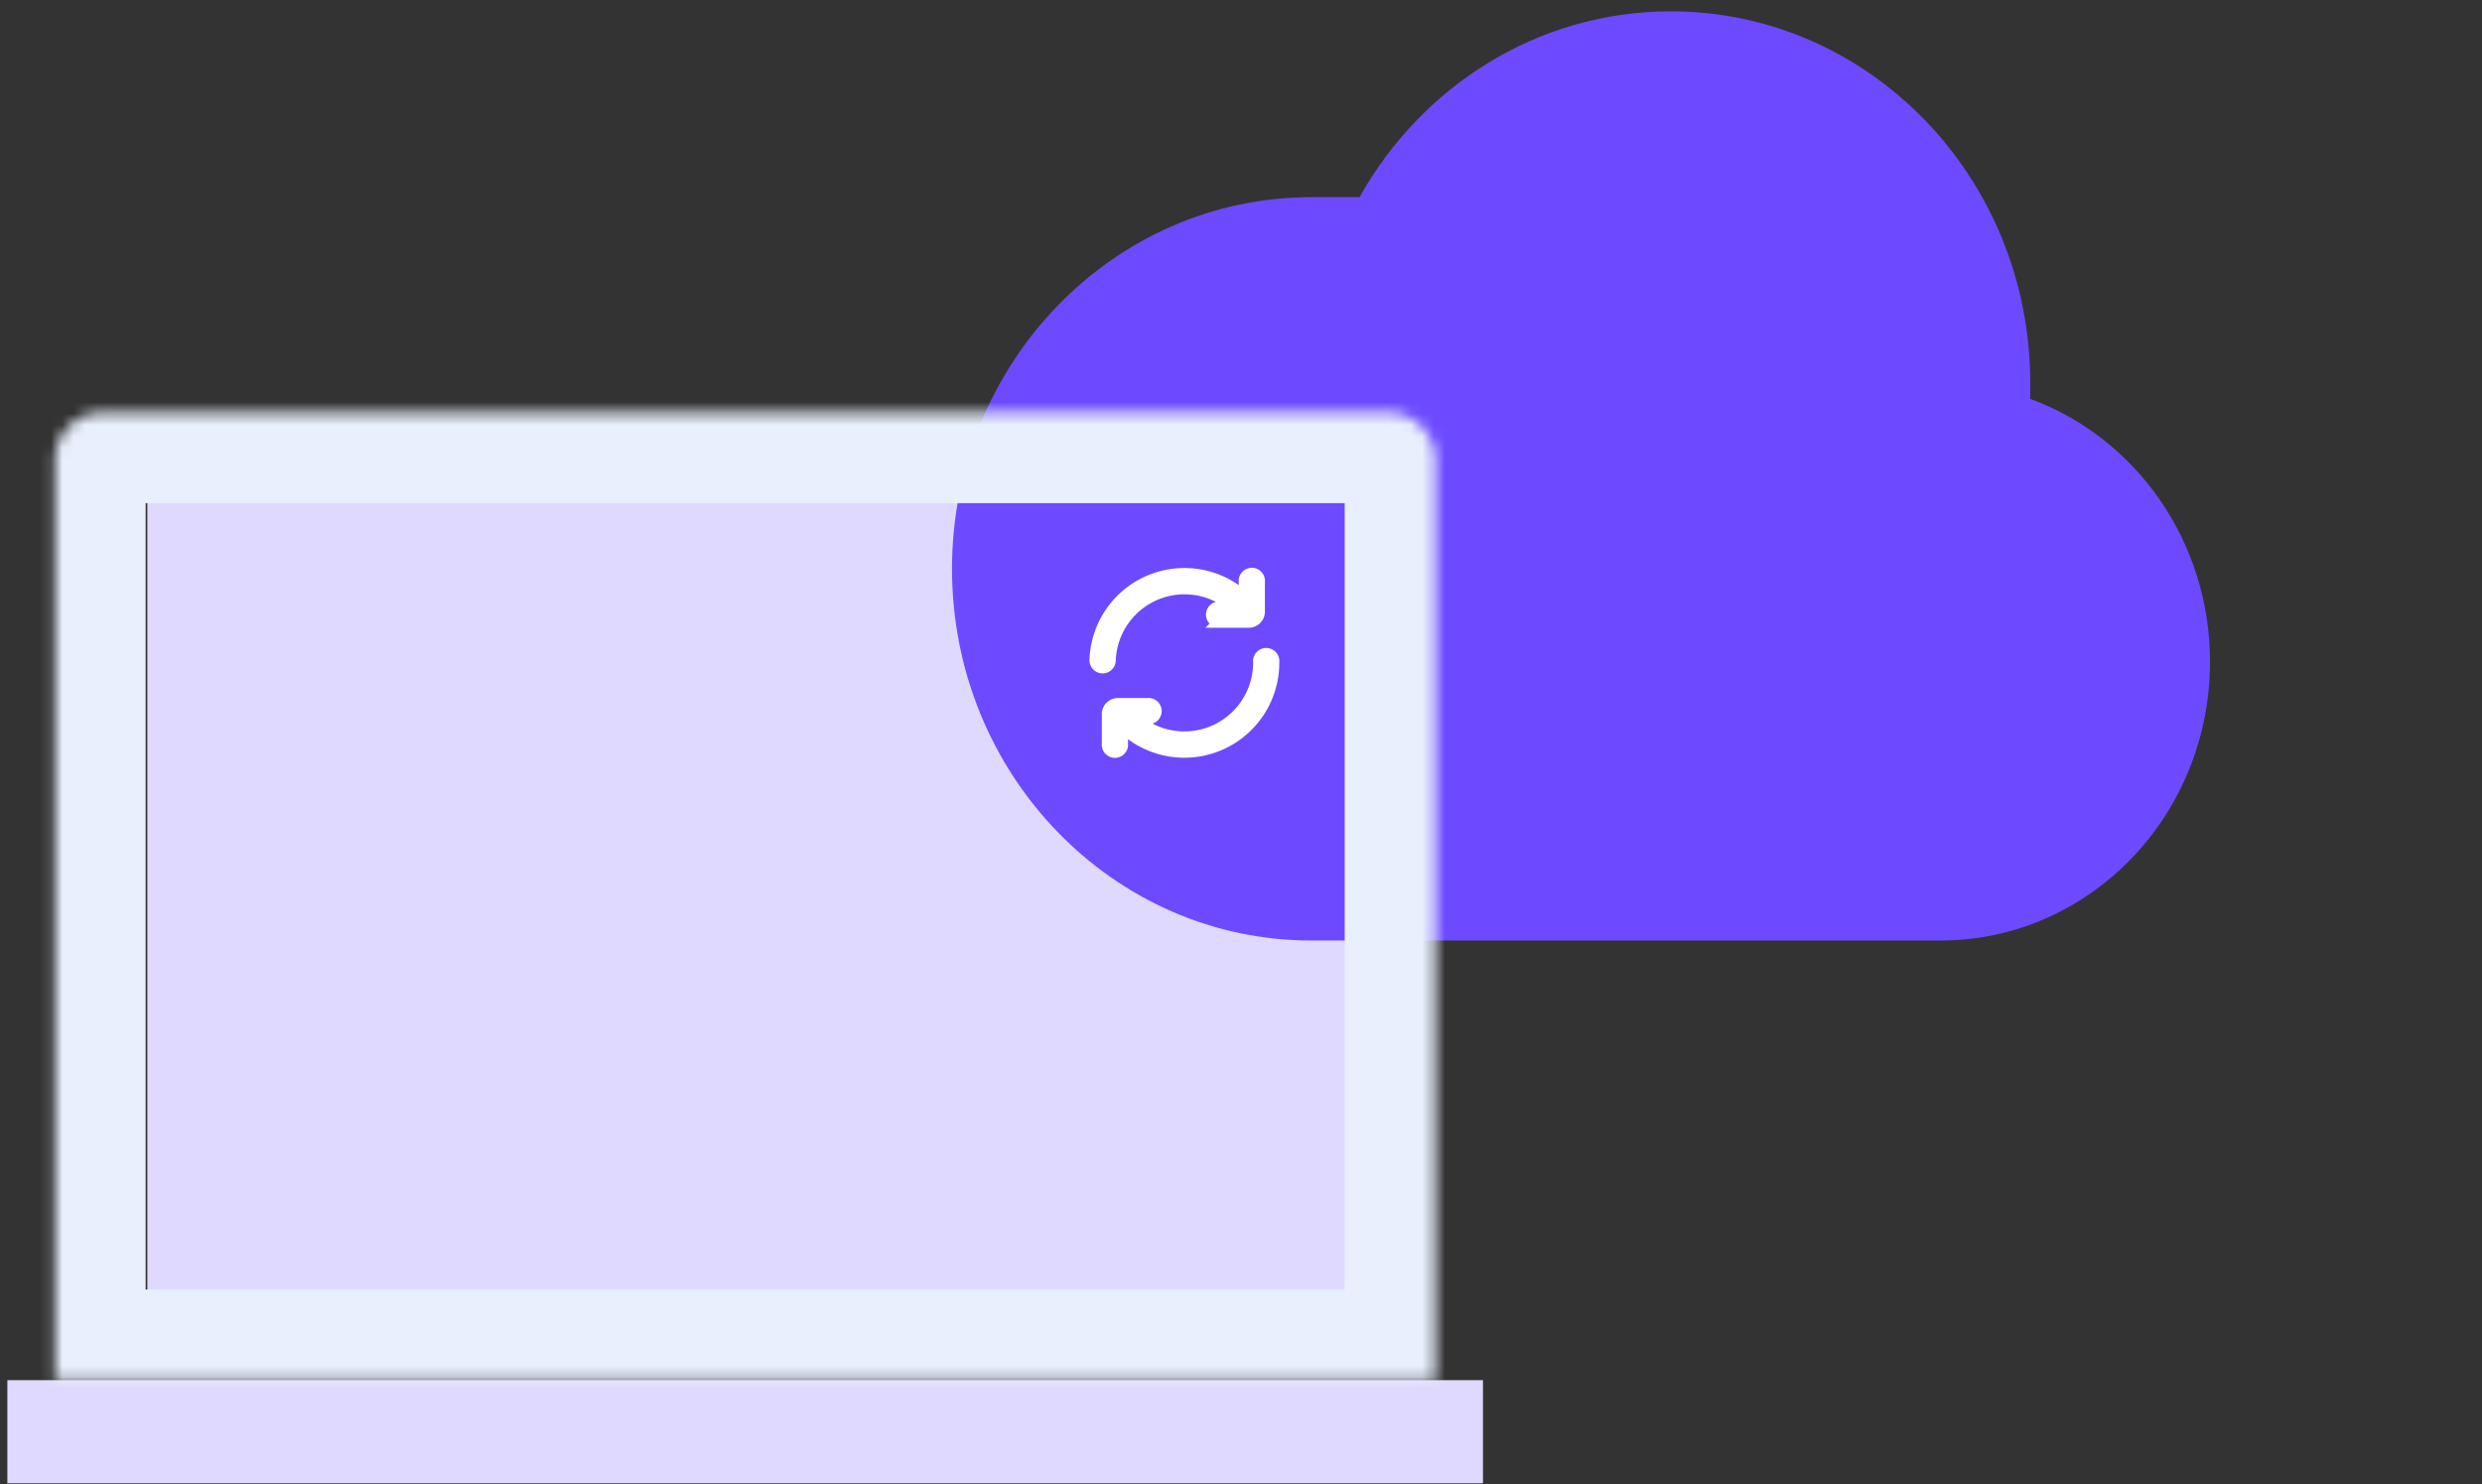 <svg xmlns="http://www.w3.org/2000/svg" width="219" height="131" fill="none">
    <rect width="100%" height="100%" fill="#333333" stroke="none"/>
    <path fill="#E0D9FF" d="M.65 130.9h130.2v-9.1H.65zM13 44h106v70H13z" />
    <path
        fill="#6D4AFF"
        fill-rule="evenodd"
        d="M119.96 17.4h-4.25C98.2 17.4 84 32.09 84 50.2S98.2 83 115.71 83h55.5C184.35 83 195 71.99 195 58.4c0-10.71-6.62-19.82-15.86-23.2v-1.4c0-18.11-14.2-32.8-31.71-32.8-11.74 0-21.99 6.6-27.47 16.4Z"
        clip-rule="evenodd"
    />
    <mask id="a" fill="#fff">
        <path d="M4.85 40.6a4.2 4.2 0 0 1 4.2-4.2h113.4a4.2 4.2 0 0 1 4.2 4.2v81.2H4.85V40.6Z" />
    </mask>
    <path
        stroke="#E9F0FD"
        stroke-width="16"
        d="M4.85 40.6a4.2 4.2 0 0 1 4.2-4.2h113.4a4.2 4.2 0 0 1 4.2 4.2v81.2H4.85V40.6Z"
        mask="url(#a)"
    />
    <path
        fill="#fff"
        d="M108.85 53.58a6.57 6.57 0 0 0-10.9 4.7.66.66 0 0 1-1.32-.03 7.88 7.88 0 0 1 13.17-5.58v-1.32a.66.66 0 1 1 1.31 0v2.63c0 .5-.41.92-.92.92h-2.62a.66.66 0 0 1 0-1.32h1.28ZM112.38 58.42a.66.66 0 1 0-1.31.01 6.57 6.57 0 0 1-10.91 4.98h1.1a.66.66 0 1 0 0-1.31h-2.62c-.5 0-.92.41-.92.92v2.62a.66.66 0 1 0 1.31 0v-1.48a7.88 7.88 0 0 0 13.35-5.74Z"
    />
    <path
        stroke="#fff"
        stroke-linecap="round"
        d="M108.85 53.58a6.57 6.57 0 0 0-10.9 4.7.66.66 0 0 1-1.32-.03 7.88 7.88 0 0 1 13.17-5.58v-1.32a.66.66 0 1 1 1.31 0v2.63c0 .5-.41.92-.92.92h-2.62a.66.66 0 0 1 0-1.32h1.28ZM112.38 58.42a.66.66 0 1 0-1.31.01 6.57 6.57 0 0 1-10.91 4.98h1.1a.66.66 0 1 0 0-1.31h-2.62c-.5 0-.92.41-.92.92v2.62a.66.66 0 1 0 1.31 0v-1.48a7.88 7.88 0 0 0 13.35-5.74Z"
    />
</svg>
